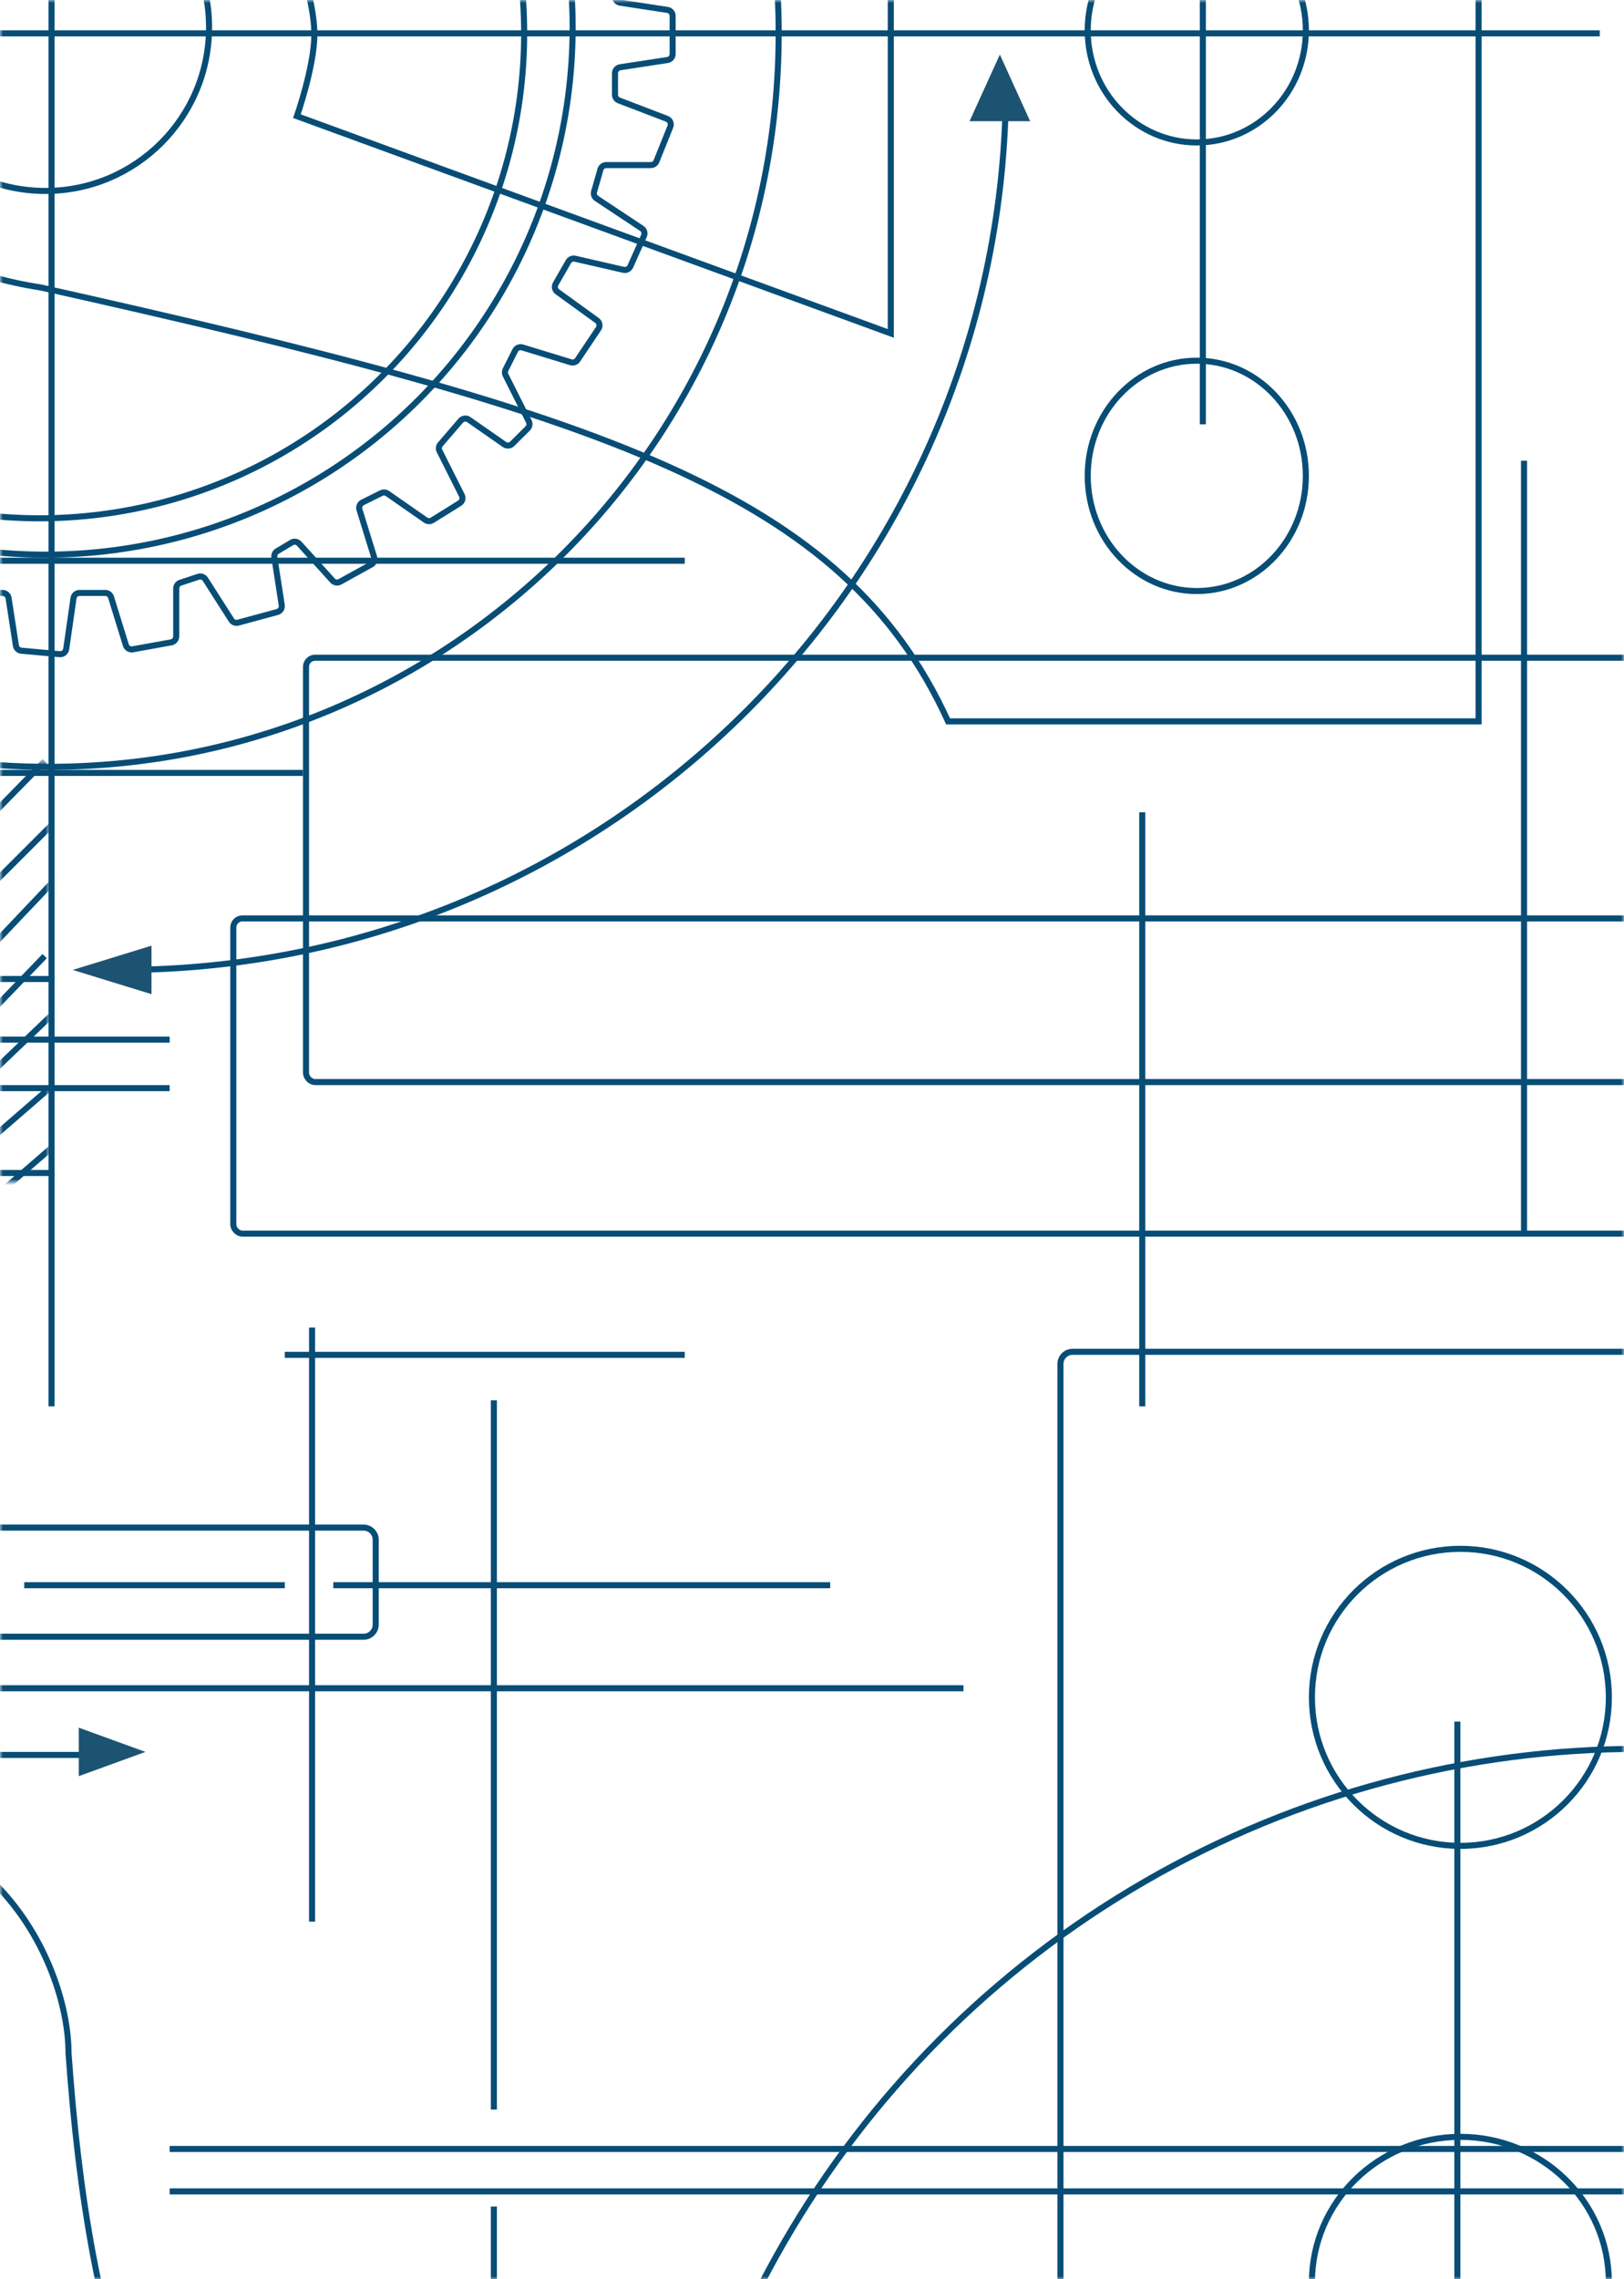 <svg width="268" height="376" viewBox="0 0 268 376" fill="none" xmlns="http://www.w3.org/2000/svg">
<mask id="mask0_662_14811" style="mask-type:alpha" maskUnits="userSpaceOnUse" x="0" y="0" width="268" height="376">
<rect width="268" height="376" fill="white"/>
</mask>
<g mask="url(#mask0_662_14811)">
<line x1="8.5" y1="-77" x2="8.5" y2="232" stroke="#074D76"/>
<line x1="18" y1="289.5" x2="-132" y2="289.5" stroke="#074D76"/>
<line x1="9" y1="193.5" x2="-132" y2="193.5" stroke="#074D76"/>
<line x1="9" y1="161.5" x2="-101" y2="161.5" stroke="#074D76"/>
<line x1="198.5" y1="-58" x2="198.5" y2="70" stroke="#074D76"/>
<line x1="188.5" y1="134" x2="188.5" y2="232" stroke="#074D76"/>
<line x1="240.5" y1="284" x2="240.5" y2="466" stroke="#074D76"/>
<line x1="51.5" y1="219" x2="51.5" y2="317" stroke="#074D76"/>
<line x1="81.5" y1="231" x2="81.5" y2="348" stroke="#074D76"/>
<line x1="81.5" y1="364" x2="81.5" y2="473" stroke="#074D76"/>
<line x1="113" y1="223.5" x2="47" y2="223.5" stroke="#074D76"/>
<line x1="137" y1="261.5" x2="55" y2="261.5" stroke="#074D76"/>
<line x1="159" y1="278.5" x2="-40" y2="278.5" stroke="#074D76"/>
<line x1="251.5" y1="76" x2="251.5" y2="204" stroke="#074D76"/>
<line x1="264" y1="5.5" x2="-132" y2="5.5" stroke="#074D76"/>
<line x1="450" y1="354.5" x2="28" y2="354.5" stroke="#074D76"/>
<line x1="450" y1="361.5" x2="28" y2="361.5" stroke="#074D76"/>
<line x1="113" y1="92.5" x2="-132" y2="92.5" stroke="#074D76"/>
<line x1="28" y1="171.5" x2="-132" y2="171.5" stroke="#074D76"/>
<line x1="28" y1="179.5" x2="-132" y2="179.5" stroke="#074D76"/>
<line x1="47" y1="261.5" x2="4" y2="261.5" stroke="#074D76"/>
<line x1="50" y1="127.5" x2="-132" y2="127.5" stroke="#074D76"/>
<circle cx="7.5" cy="4.5" r="27" stroke="#074D76"/>
<path d="M215.5 5C215.5 15.23 207.429 23.5 197.5 23.5C187.571 23.5 179.5 15.23 179.5 5C179.5 -5.23 187.571 -13.5 197.5 -13.5C207.429 -13.5 215.5 -5.23 215.5 5Z" stroke="#074D76"/>
<path d="M215.5 78.5C215.5 89.019 207.417 97.5 197.5 97.5C187.583 97.5 179.5 89.019 179.5 78.5C179.5 67.981 187.583 59.5 197.5 59.5C207.417 59.5 215.5 67.981 215.5 78.5Z" stroke="#074D76"/>
<circle cx="241" cy="280" r="24.5" stroke="#074D76"/>
<path d="M265.5 376.5C265.5 389.745 254.541 400.5 241 400.5C227.459 400.5 216.5 389.745 216.5 376.5C216.5 363.255 227.459 352.5 241 352.5C254.541 352.5 265.5 363.255 265.5 376.5Z" stroke="#074D76"/>
<circle cx="6.5" cy="5.5" r="80" stroke="#074D76"/>
<circle cx="7.5" cy="4.5" r="87" stroke="#074D76"/>
<path d="M128.5 5.5C128.5 72.328 74.548 126.5 8 126.5C-58.548 126.5 -112.5 72.328 -112.5 5.5C-112.5 -61.328 -58.548 -115.5 8 -115.5C74.548 -115.5 128.5 -61.328 128.5 5.5Z" stroke="#074D76"/>
<path d="M166 14C166 94.634 100.634 160 20 160" stroke="#074D76"/>
<rect x="50.5" y="108.5" width="403" height="70" rx="1.5" stroke="#074D76"/>
<rect x="38.5" y="151.5" width="300" height="52" rx="1.5" stroke="#074D76"/>
<path d="M165 9L170 20H160L165 9Z" fill="#1D5372"/>
<path d="M12 160L25 156L25 164L12 160Z" fill="#1D5372"/>
<path d="M24 289L13 293L13 285L24 289Z" fill="#1D5372"/>
<path d="M286.595 223H177C175.895 223 175 223.895 175 225V471C175 472.105 175.895 473 177 473H291" stroke="#074D76"/>
<path d="M147 55V-43L49 -7.896C49 -7.896 51.882 0.351 51.882 5.634C51.882 10.918 49 19.164 49 19.164L147 55Z" stroke="#074D76"/>
<path d="M244 -76.853V119H156.458C139.32 81.429 100.402 68.356 6.731 47.422C-17.372 43.77 -34.901 27.648 -34.901 5.059C-37.007 -25.373 -5.059 -37.304 8.922 -37.304C56.634 -40.678 84.069 -50.37 141.747 -90V-20.613" stroke="#074D76"/>
<path d="M-145 491C-107.429 473.904 -94.356 435.083 -73.421 341.645C-69.769 317.603 -53.648 300.117 -31.059 300.117C-0.627 298.016 11.304 324.686 11.304 338.632C14.678 386.225 24.37 418.79 64 476.326" stroke="#074D76"/>
<path d="M-132 252H60C61.105 252 62 252.895 62 254V268C62 269.105 61.105 270 60 270H-132" stroke="#074D76"/>
<circle cx="270.5" cy="451.5" r="163" stroke="#074D76"/>
<mask id="mask1_662_14811" style="mask-type:alpha" maskUnits="userSpaceOnUse" x="-132" y="6" width="141" height="190">
<path d="M-131.531 195.01L8.104 195.01V189.161L8.104 125.557C-7.248 125.557 -19.465 122.619 -32.105 118.247C-69.494 105.313 -96.578 81.414 -108.24 35.635C-110.506 26.74 -112.19 17.019 -113.254 6.392H-131.531L-131.531 195.01Z" fill="#D9D9D9"/>
</mask>
<g mask="url(#mask1_662_14811)">
<path d="M7.373 125.558L-64.272 198.665" stroke="#074D76"/>
<path d="M8.836 135.792L-54.037 198.665" stroke="#074D76"/>
<path d="M10.298 143.834L-45.264 202.32" stroke="#074D76"/>
<path d="M7.374 157.725L-32.105 198.665" stroke="#074D76"/>
<path d="M10.297 165.767L-23.332 197.934" stroke="#074D76"/>
<path d="M8.836 178.926L-13.097 197.934" stroke="#074D76"/>
<path d="M20.533 178.926L-1.399 197.934" stroke="#074D76"/>
<path d="M11.76 192.816L5.911 198.665" stroke="#074D76"/>
</g>
<path d="M-44.067 -72.451L-47.981 -71.154C-48.28 -71.055 -48.608 -71.102 -48.867 -71.282L-55.193 -75.688C-55.539 -75.929 -56 -75.927 -56.344 -75.682L-60.257 -72.902C-60.629 -72.637 -60.775 -72.153 -60.61 -71.726L-57.498 -63.678C-57.341 -63.27 -57.466 -62.807 -57.808 -62.535L-60.334 -60.525C-60.667 -60.26 -61.132 -60.234 -61.492 -60.462L-68.171 -64.691C-68.606 -64.966 -69.177 -64.867 -69.494 -64.462L-73.568 -59.251C-73.854 -58.885 -73.851 -58.37 -73.56 -58.008L-68.608 -51.851C-68.362 -51.546 -68.318 -51.126 -68.494 -50.776L-70.003 -47.773C-70.229 -47.323 -70.756 -47.111 -71.231 -47.28L-79.769 -50.313C-80.26 -50.488 -80.804 -50.255 -81.017 -49.779L-83.284 -44.704C-83.453 -44.325 -83.371 -43.88 -83.076 -43.587L-77.422 -37.963C-77.153 -37.695 -77.059 -37.297 -77.18 -36.937L-78.178 -33.958C-78.332 -33.496 -78.796 -33.213 -79.277 -33.287L-87.171 -34.495C-87.63 -34.565 -88.076 -34.31 -88.25 -33.88L-90.588 -28.064C-90.76 -27.638 -90.619 -27.15 -90.247 -26.88L-83.337 -21.881C-83.029 -21.658 -82.874 -21.28 -82.936 -20.906L-83.425 -17.986C-83.506 -17.505 -83.923 -17.152 -84.412 -17.152H-92.987C-93.463 -17.152 -93.873 -16.816 -93.967 -16.349L-95.106 -10.682C-95.201 -10.213 -94.95 -9.744 -94.509 -9.561L-87.108 -6.493C-86.735 -6.338 -86.491 -5.974 -86.491 -5.569V-2.003C-86.491 -1.509 -86.852 -1.089 -87.34 -1.014L-95.151 0.181C-95.639 0.256 -96 0.676 -96 1.17V7.457C-96 7.95 -95.639 8.37 -95.151 8.445L-87.34 9.641C-86.852 9.715 -86.491 10.135 -86.491 10.629V14.196C-86.491 14.6 -86.735 14.965 -87.108 15.12L-94.523 18.193C-94.958 18.373 -95.208 18.833 -95.123 19.296L-93.956 25.686C-93.869 26.161 -93.455 26.506 -92.972 26.506H-85.686C-85.287 26.506 -84.926 26.743 -84.768 27.11L-83.195 30.76C-82.991 31.235 -83.182 31.788 -83.637 32.035L-90.121 35.553C-90.557 35.79 -90.754 36.31 -90.584 36.776L-88.269 43.107C-88.091 43.594 -87.569 43.864 -87.068 43.728L-80.601 41.974C-80.187 41.862 -79.747 42.026 -79.508 42.382L-77.49 45.395C-77.202 45.824 -77.289 46.401 -77.689 46.727L-84.355 52.152C-84.741 52.467 -84.837 53.017 -84.58 53.444L-81.084 59.24C-80.829 59.663 -80.302 59.837 -79.845 59.647L-72.478 56.594C-72.105 56.439 -71.676 56.524 -71.39 56.809L-68.881 59.304C-68.503 59.681 -68.487 60.288 -68.845 60.684L-74.224 66.629C-74.55 66.99 -74.569 67.533 -74.27 67.916L-70.189 73.135C-69.888 73.52 -69.353 73.631 -68.924 73.398L-62.216 69.758C-61.857 69.564 -61.416 69.607 -61.101 69.867L-57.869 72.547C-57.5 72.853 -57.4 73.377 -57.63 73.798L-61.231 80.364C-61.459 80.78 -61.363 81.298 -61.003 81.606L-57.129 84.909C-56.765 85.219 -56.231 85.228 -55.857 84.931L-49.756 80.076C-49.417 79.805 -48.943 79.785 -48.581 80.025L-45.422 82.119C-45.053 82.365 -44.889 82.824 -45.02 83.248L-47.503 91.277C-47.634 91.701 -47.47 92.161 -47.1 92.406L-41.902 95.854C-41.471 96.139 -40.894 96.05 -40.57 95.647L-35.764 89.672C-35.484 89.323 -35.005 89.203 -34.593 89.379L-30.941 90.936C-30.495 91.126 -30.25 91.609 -30.359 92.082L-32.146 99.785C-32.268 100.309 -31.953 100.835 -31.434 100.976L-25.164 102.677C-24.68 102.808 -24.173 102.561 -23.98 102.098L-20.959 94.888C-20.783 94.468 -20.346 94.22 -19.896 94.284L-16.343 94.789C-15.876 94.855 -15.518 95.24 -15.486 95.712L-14.86 105.053C-14.83 105.504 -14.501 105.878 -14.058 105.967L-8.319 107.108C-7.843 107.203 -7.367 106.941 -7.191 106.488L-4.085 98.453C-3.936 98.067 -3.565 97.813 -3.152 97.813H0.425C0.919 97.813 1.338 98.173 1.414 98.66L2.626 106.5C2.696 106.954 3.067 107.301 3.524 107.343L9.846 107.915C10.376 107.962 10.851 107.587 10.926 107.061L12.131 98.671C12.202 98.179 12.624 97.813 13.121 97.813H17.369C17.807 97.813 18.194 98.099 18.324 98.518L20.77 106.426C20.919 106.909 21.406 107.205 21.903 107.115L28.256 105.966C28.732 105.88 29.078 105.465 29.078 104.982V97.08C29.078 96.649 29.354 96.266 29.763 96.131L32.728 95.147C33.163 95.004 33.639 95.172 33.886 95.558L38.191 102.288C38.426 102.656 38.873 102.829 39.295 102.714L45.769 100.958C46.261 100.825 46.574 100.343 46.496 99.84L45.273 91.931C45.21 91.528 45.398 91.128 45.748 90.919L48.123 89.502C48.532 89.258 49.057 89.336 49.377 89.69L54.878 95.77C55.19 96.115 55.697 96.199 56.103 95.975L61.281 93.113C61.696 92.884 61.893 92.395 61.752 91.943L59.318 84.073C59.173 83.605 59.389 83.1 59.828 82.882L62.925 81.342C63.252 81.179 63.642 81.208 63.942 81.416L70.23 85.795C70.558 86.023 70.99 86.034 71.329 85.824L75.846 83.015C76.285 82.742 76.444 82.179 76.212 81.717L72.533 74.398C72.352 74.037 72.405 73.602 72.669 73.296L76.033 69.391C76.368 69.003 76.942 68.931 77.362 69.224L83.251 73.325C83.648 73.601 84.186 73.554 84.528 73.213L87.08 70.674C87.386 70.37 87.462 69.902 87.268 69.516L83.431 61.881C83.289 61.598 83.289 61.265 83.431 60.983L85.02 57.82C85.239 57.385 85.74 57.17 86.206 57.313L94.198 59.759C94.62 59.888 95.076 59.726 95.322 59.36L98.76 54.229C99.059 53.782 98.951 53.178 98.515 52.862L91.98 48.135C91.566 47.835 91.444 47.27 91.699 46.826L93.808 43.156C94.027 42.774 94.47 42.581 94.899 42.679L102.884 44.513C103.35 44.619 103.826 44.382 104.021 43.946L106.266 38.921C106.465 38.475 106.313 37.95 105.906 37.68L98.445 32.732C98.081 32.491 97.916 32.042 98.036 31.622L99.089 27.957C99.212 27.529 99.604 27.233 100.05 27.233H107.398C107.807 27.233 108.174 26.985 108.326 26.607L110.621 20.901C110.829 20.382 110.572 19.794 110.05 19.594L102.134 16.565C101.747 16.417 101.491 16.045 101.491 15.631V12.084C101.491 11.59 101.852 11.171 102.34 11.096L110.151 9.9C110.639 9.826 111 9.406 111 8.912V2.625C111 2.131 110.639 1.711 110.151 1.637L102.34 0.441C101.852 0.366 101.491 -0.053 101.491 -0.547V-4.77C101.491 -5.21 101.778 -5.598 102.198 -5.726L110.149 -8.16C110.634 -8.308 110.931 -8.797 110.84 -9.296L109.687 -15.604C109.6 -16.079 109.186 -16.424 108.703 -16.424H100.05C99.604 -16.424 99.212 -16.719 99.089 -17.148L98.08 -20.66C97.94 -21.148 98.189 -21.665 98.659 -21.859L105.75 -24.799C106.235 -25 106.482 -25.542 106.315 -26.04L103.956 -33.079C103.8 -33.545 103.329 -33.828 102.845 -33.748L95.593 -32.545C95.181 -32.477 94.77 -32.672 94.562 -33.034L92.439 -36.73C92.181 -37.18 92.309 -37.753 92.735 -38.049L98.554 -42.101C98.975 -42.395 99.106 -42.961 98.855 -43.409L96.033 -48.462C95.804 -48.874 95.318 -49.069 94.868 -48.931L86.841 -46.474C86.419 -46.345 85.963 -46.507 85.717 -46.874L83.692 -49.896C83.413 -50.312 83.485 -50.87 83.86 -51.202L89.147 -55.877C89.516 -56.203 89.592 -56.75 89.327 -57.165L85.184 -63.641C84.895 -64.092 84.303 -64.236 83.84 -63.967L76.481 -59.697C76.125 -59.49 75.678 -59.523 75.356 -59.779L72.912 -61.724C72.522 -62.034 72.42 -62.584 72.672 -63.013L76.929 -70.273C77.175 -70.691 77.085 -71.225 76.716 -71.54L72.794 -74.884C72.461 -75.168 71.981 -75.202 71.61 -74.968L64.735 -70.615C64.402 -70.404 63.976 -70.409 63.647 -70.627L60.612 -72.64C60.159 -72.94 60.029 -73.546 60.318 -74.005L63.456 -79" stroke="#074D76"/>
</g>
</svg>
    